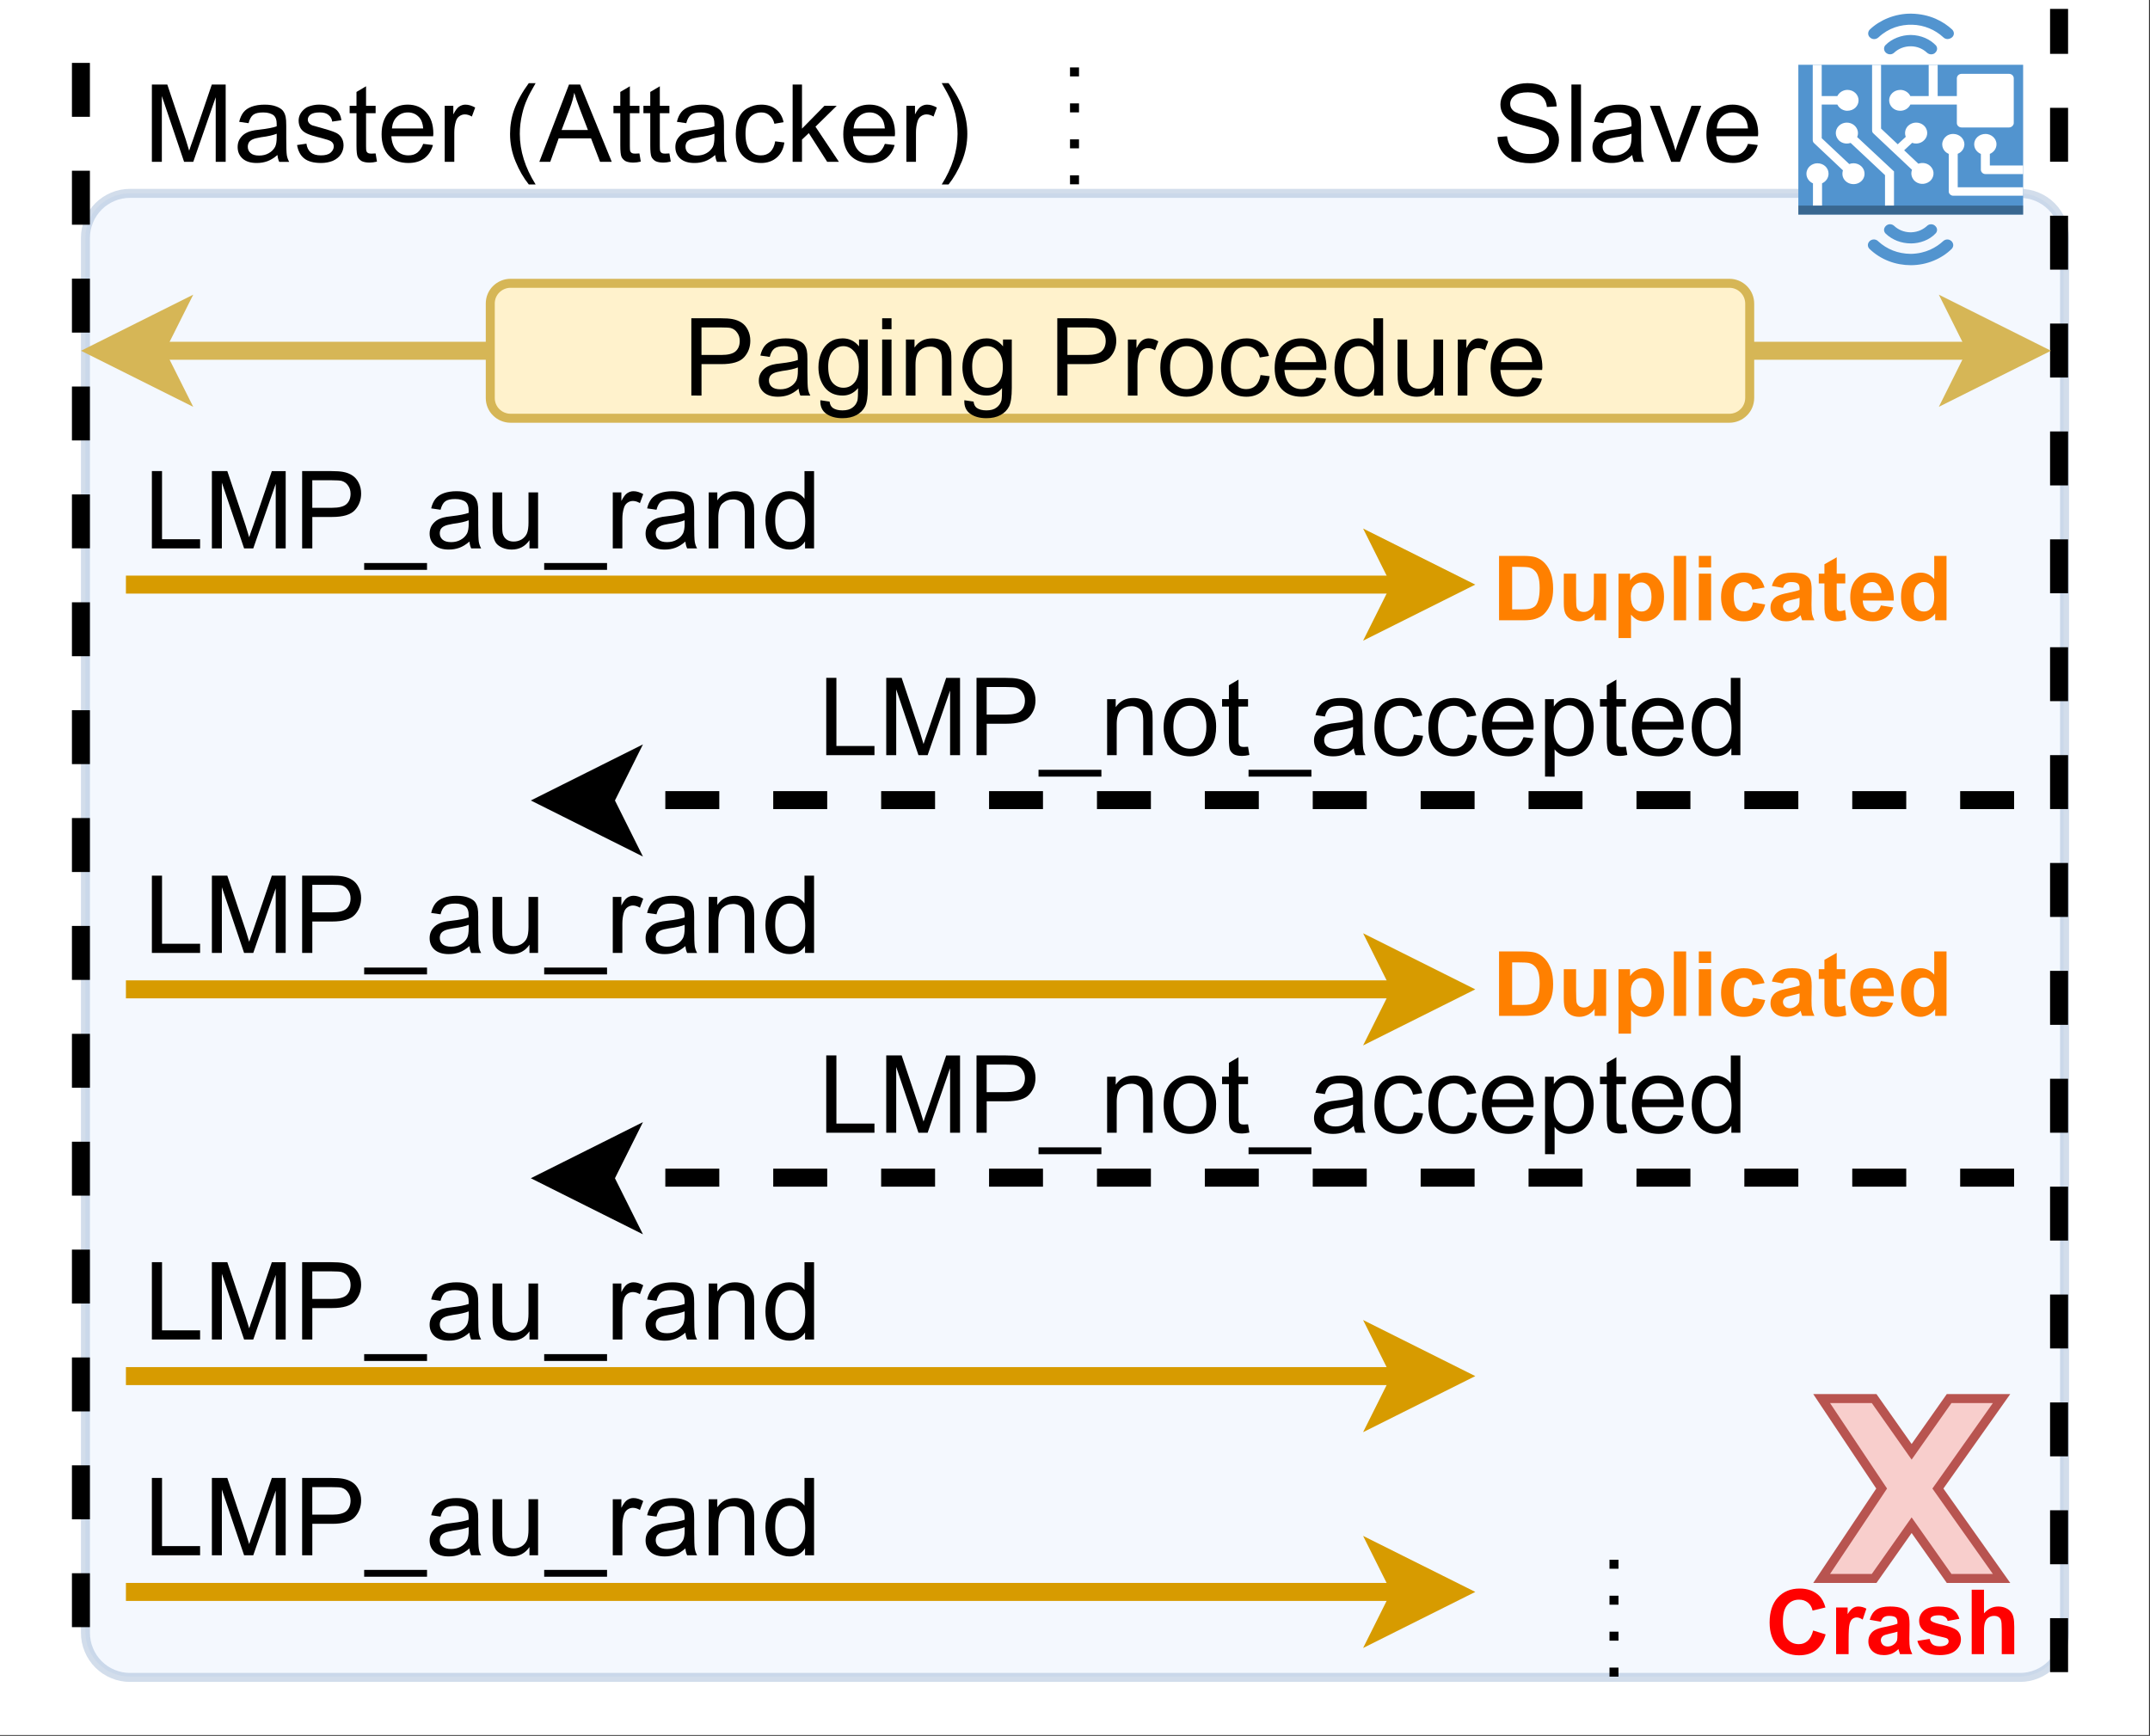 <svg height="138.96pt" viewBox="0 0 172.08 138.96" width="172.08pt" xmlns="http://www.w3.org/2000/svg" xmlns:xlink="http://www.w3.org/1999/xlink"><rect x="0" y="0" width="172.08" height="138.96" fill="#333333" stroke="none"/><clipPath id="a"><path d="m0 0h172v138.895h-172zm0 0"/></clipPath><clipPath id="b"><path d="m2 11h168v125.738h-168zm0 0"/></clipPath><clipPath id="c"><path d="m135 101h36v35.738h-36zm0 0"/></clipPath><clipPath id="d"><path d="m136 4h36v48h-36zm0 0"/></clipPath><clipPath id="e"><path d="m90 104h47v32.738h-47zm0 0"/></clipPath><symbol id="f" overflow="visible"><path d="m.641 0v-6.188h1.234l1.469 4.375c.133.418.227.727.281.922.07-.227.188-.555.344-.984l1.469-4.312h1.109v6.188h-.797v-5.172l-1.797 5.172h-.734l-1.781-5.266v5.266zm0 0"/></symbol><symbol id="g" overflow="visible"><path d="m3.5-.547c-.281.242-.555.406-.812.5-.262.094-.543.141-.844.141-.492 0-.871-.117-1.141-.359-.262-.238-.391-.547-.391-.922 0-.219.047-.414.141-.594.102-.176.234-.32.391-.438.164-.113.352-.195.562-.25.145-.039.367-.078.672-.109.613-.07 1.066-.16 1.359-.266 0-.102 0-.172 0-.203 0-.301-.074-.52-.219-.656-.199-.164-.484-.25-.859-.25-.367 0-.633.062-.797.188-.168.125-.293.352-.375.672l-.75-.109c.07-.312.188-.566.344-.766.156-.195.379-.348.672-.453.289-.102.629-.156 1.016-.156.375 0 .68.047.922.141.238.086.414.195.531.328.113.137.191.309.234.516.031.137.047.371.047.703v1.016c0 .711.016 1.156.047 1.344s.094.367.188.531h-.797c-.074-.156-.121-.336-.141-.547zm-.062-1.703c-.281.117-.699.211-1.25.281-.312.055-.539.109-.672.172-.125.055-.227.133-.297.234-.062.105-.094.227-.094.359 0 .199.07.367.219.5.156.137.383.203.688.203.289 0 .547-.062.766-.188.227-.125.398-.297.516-.516.082-.176.125-.43.125-.766zm0 0"/></symbol><symbol id="h" overflow="visible"><path d="m.266-1.344.75-.109c.039.305.156.539.344.703.195.156.469.234.812.234.352 0 .613-.07.781-.219.164-.145.25-.312.25-.5 0-.176-.074-.312-.219-.406-.105-.07-.367-.16-.781-.266-.555-.133-.938-.254-1.156-.359-.219-.102-.387-.242-.5-.422-.105-.188-.156-.391-.156-.609 0-.195.047-.379.141-.547.094-.164.219-.305.375-.422.113-.094.27-.164.469-.219.207-.062.43-.094.672-.094.344 0 .645.055.906.156.27.094.469.23.594.406.133.168.223.398.266.688l-.734.109c-.031-.227-.133-.406-.297-.531-.156-.133-.387-.203-.688-.203-.344 0-.594.059-.75.172-.148.117-.219.25-.219.406 0 .094.031.184.094.266.062.086.16.152.297.203.07.023.297.086.672.188.531.148.898.266 1.109.359.219.086.383.215.5.391.125.18.188.398.188.656 0 .25-.074.492-.219.719-.148.219-.359.391-.641.516-.281.113-.594.172-.938.172-.586 0-1.031-.117-1.344-.359-.305-.238-.496-.598-.578-1.078zm0 0"/></symbol><symbol id="i" overflow="visible"><path d="m2.234-.672.109.656c-.219.051-.414.078-.578.078-.281 0-.5-.043-.656-.125-.148-.094-.25-.207-.312-.344-.062-.145-.094-.445-.094-.906v-2.578h-.547v-.594h.547v-1.109l.766-.453v1.562h.766v.594h-.766v2.625c0 .219.008.359.031.422.031.055.07.102.125.141.062.031.148.047.266.047.082 0 .195-.004.344-.016zm0 0"/></symbol><symbol id="j" overflow="visible"><path d="m3.641-1.438.781.094c-.125.461-.355.812-.688 1.062-.336.25-.762.375-1.281.375-.656 0-1.18-.195-1.562-.594-.387-.406-.578-.973-.578-1.703 0-.75.191-1.332.578-1.75.395-.414.898-.625 1.516-.625.602 0 1.094.203 1.469.609.383.406.578.98.578 1.719 0 .043-.008.109-.016.203h-3.344c.031.492.172.871.422 1.141.25.262.562.391.938.391.281 0 .52-.07.719-.219.195-.156.352-.391.469-.703zm-2.5-1.234h2.5c-.031-.375-.125-.656-.281-.844-.242-.289-.555-.438-.938-.438-.355 0-.652.121-.891.359-.23.23-.359.539-.391.922zm0 0"/></symbol><symbol id="k" overflow="visible"><path d="m.562 0v-4.484h.688v.688c.164-.32.32-.531.469-.625.156-.102.32-.156.5-.156.25 0 .508.078.781.234l-.266.719c-.188-.113-.375-.172-.562-.172-.168 0-.32.055-.453.156-.125.094-.215.23-.266.406-.086.273-.125.57-.125.891v2.344zm0 0"/></symbol><symbol id="l" overflow="visible"/><symbol id="m" overflow="visible"><path d="m2.016 1.812c-.418-.523-.773-1.137-1.062-1.844-.293-.707-.438-1.441-.438-2.203 0-.676.109-1.32.328-1.938.258-.707.648-1.414 1.172-2.125h.547c-.344.594-.57 1.016-.672 1.266-.18.387-.312.789-.406 1.203-.125.531-.188 1.062-.188 1.594 0 1.355.422 2.703 1.266 4.047zm0 0"/></symbol><symbol id="n" overflow="visible"><path d="m-.016 0 2.375-6.188h.891l2.531 6.188h-.938l-.719-1.875h-2.594l-.672 1.875zm1.781-2.547h2.109l-.656-1.703c-.199-.52-.344-.945-.438-1.281-.074.398-.184.789-.328 1.172zm0 0"/></symbol><symbol id="o" overflow="visible"><path d="m3.5-1.641.734.094c-.074.523-.281.93-.625 1.219-.336.281-.746.422-1.234.422-.617 0-1.109-.195-1.484-.594-.367-.395-.547-.969-.547-1.719 0-.488.078-.91.234-1.266.156-.363.395-.633.719-.812.332-.188.691-.281 1.078-.281.488 0 .883.125 1.188.375.312.242.516.586.609 1.031l-.734.125c-.074-.301-.203-.523-.391-.672-.18-.156-.391-.234-.641-.234-.387 0-.699.137-.938.406-.23.273-.344.703-.344 1.297 0 .605.113 1.047.344 1.328.227.273.523.406.891.406.301 0 .551-.094.75-.281.195-.188.328-.469.391-.844zm0 0"/></symbol><symbol id="p" overflow="visible"><path d="m.578 0v-6.188h.75v3.531l1.797-1.828h.984l-1.703 1.672 1.875 2.812h-.938l-1.469-2.297-.547.516v1.781zm0 0"/></symbol><symbol id="q" overflow="visible"><path d="m1.062 1.812h-.547c.844-1.344 1.266-2.691 1.266-4.047 0-.531-.059-1.055-.172-1.578-.105-.414-.242-.82-.406-1.219-.117-.25-.344-.672-.688-1.266h.547c.531.711.922 1.418 1.172 2.125.219.617.328 1.262.328 1.938 0 .762-.148 1.496-.438 2.203-.293.707-.648 1.32-1.062 1.844zm0 0"/></symbol><symbol id="r" overflow="visible"><path d="m.391-1.984.766-.062c.039.305.125.555.25.75.133.199.344.359.625.484s.598.188.953.188c.312 0 .586-.047.828-.141.238-.094.414-.219.531-.375.113-.164.172-.344.172-.531 0-.195-.059-.367-.172-.516-.105-.145-.289-.266-.547-.359-.168-.07-.539-.176-1.109-.312-.562-.133-.961-.258-1.188-.375-.293-.156-.512-.348-.656-.578-.148-.227-.219-.488-.219-.781 0-.301.086-.586.266-.859.176-.281.43-.488.766-.625.344-.145.723-.219 1.141-.219.457 0 .863.078 1.219.234.352.148.625.367.812.656.188.281.285.605.297.969l-.781.047c-.043-.383-.188-.676-.438-.875-.242-.195-.602-.297-1.078-.297-.492 0-.852.09-1.078.266-.23.18-.344.398-.344.656 0 .219.082.402.25.547.156.148.566.297 1.234.453.664.148 1.117.277 1.359.391.363.156.629.367.797.625.176.25.266.543.266.875 0 .336-.094.648-.281.938-.188.293-.461.523-.812.688-.355.156-.75.234-1.188.234-.562 0-1.039-.086-1.422-.25-.375-.164-.672-.41-.891-.734-.211-.32-.32-.691-.328-1.109zm0 0"/></symbol><symbol id="s" overflow="visible"><path d="m.547 0v-6.188h.766v6.188zm0 0"/></symbol><symbol id="t" overflow="visible"><path d="m1.812 0-1.703-4.484h.797l.969 2.688c.102.293.195.594.281.906.07-.238.164-.523.281-.859l1-2.734h.781l-1.703 4.484zm0 0"/></symbol><symbol id="u" overflow="visible"><path d="m.641 0v-6.188h.812v5.453h3.047v.734zm0 0"/></symbol><symbol id="v" overflow="visible"><path d="m.672 0v-6.188h2.328c.406 0 .719.023.938.062.301.055.555.152.766.297.207.137.375.336.5.594.125.25.188.531.188.844 0 .523-.168.965-.5 1.328-.336.367-.938.547-1.812.547h-1.594v2.516zm.812-3.25h1.594c.531 0 .906-.094 1.125-.281.227-.195.344-.477.344-.844 0-.258-.07-.477-.203-.656-.125-.188-.297-.312-.516-.375-.137-.031-.391-.047-.766-.047h-1.578zm0 0"/></symbol><symbol id="w" overflow="visible"><path d="m-.125 1.719v-.547h5.031v.547zm0 0"/></symbol><symbol id="x" overflow="visible"><path d="m3.5 0v-.656c-.344.5-.82.75-1.422.75-.262 0-.508-.047-.734-.141-.23-.102-.402-.227-.516-.375-.105-.156-.184-.348-.234-.578-.031-.145-.047-.379-.047-.703v-2.781h.766v2.484c0 .398.016.668.047.812.051.199.148.355.297.469.156.117.348.172.578.172.227 0 .441-.055.641-.172.195-.125.336-.285.422-.484.082-.195.125-.488.125-.875v-2.406h.766v4.484zm0 0"/></symbol><symbol id="y" overflow="visible"><path d="m.562 0v-4.484h.688v.641c.332-.488.805-.734 1.422-.734.27 0 .52.047.75.141.227.094.395.227.5.391.113.156.195.34.25.547.02.148.031.398.031.75v2.75h-.75v-2.719c0-.312-.031-.547-.094-.703-.055-.156-.156-.273-.312-.359-.148-.094-.324-.141-.531-.141-.324 0-.605.105-.844.312-.23.199-.344.586-.344 1.156v2.453zm0 0"/></symbol><symbol id="z" overflow="visible"><path d="m3.469 0v-.562c-.281.438-.699.656-1.25.656-.355 0-.684-.094-.984-.281-.305-.195-.539-.473-.703-.828-.156-.352-.234-.758-.234-1.219 0-.445.07-.852.219-1.219.156-.363.379-.641.672-.828.301-.195.633-.297 1-.297.27 0 .508.059.719.172.219.117.391.262.516.438v-2.219h.766v6.188zm-2.391-2.234c0 .574.117 1.008.359 1.297.238.281.523.422.859.422.332 0 .613-.133.844-.406.227-.281.344-.695.344-1.25 0-.613-.121-1.062-.359-1.344-.23-.289-.516-.438-.859-.438s-.633.141-.859.422c-.219.273-.328.703-.328 1.297zm0 0"/></symbol><symbol id="A" overflow="visible"><path d="m.438.375.734.109c.031.227.113.395.25.5.188.133.445.203.781.203.344 0 .609-.074.797-.219.195-.137.332-.328.406-.578.031-.156.047-.484.047-.984-.336.398-.746.594-1.234.594-.617 0-1.094-.219-1.438-.656-.336-.445-.5-.984-.5-1.609 0-.426.078-.816.234-1.172.156-.363.379-.645.672-.844.289-.195.633-.297 1.031-.297.531 0 .969.215 1.312.641v-.547h.703v3.875c0 .695-.074 1.191-.219 1.484-.148.289-.375.52-.688.688-.305.164-.68.25-1.125.25-.531 0-.965-.121-1.297-.359-.336-.242-.492-.602-.469-1.078zm.625-2.703c0 .594.113 1.027.344 1.297.238.273.531.406.875.406.352 0 .645-.133.875-.406.238-.27.359-.691.359-1.266 0-.551-.125-.961-.375-1.234-.242-.281-.527-.422-.859-.422-.344 0-.637.141-.875.422-.23.273-.344.672-.344 1.203zm0 0"/></symbol><symbol id="B" overflow="visible"><path d="m.578-5.312v-.875h.75v.875zm0 5.312v-4.484h.75v4.484zm0 0"/></symbol><symbol id="C" overflow="visible"><path d="m.281-2.234c0-.832.234-1.445.703-1.844.383-.332.852-.5 1.406-.5.613 0 1.113.203 1.5.609.395.398.594.953.594 1.672 0 .574-.09 1.027-.266 1.359-.168.324-.418.578-.75.766-.336.176-.695.266-1.078.266-.625 0-1.137-.195-1.531-.594-.387-.406-.578-.984-.578-1.734zm.781 0c0 .574.125 1.008.375 1.297.25.281.566.422.953.422.375 0 .688-.145.938-.438.25-.289.375-.727.375-1.312 0-.551-.125-.969-.375-1.25-.25-.289-.562-.438-.938-.438-.387 0-.703.148-.953.438-.25.281-.375.711-.375 1.281zm0 0"/></symbol><symbol id="D" overflow="visible"><path d="m.562 1.719v-6.203h.703v.594c.156-.227.336-.398.547-.516.207-.113.457-.172.75-.172.383 0 .723.102 1.016.297.289.199.508.477.656.828.145.355.219.746.219 1.172 0 .461-.086.875-.25 1.25-.156.367-.391.648-.703.844-.312.188-.648.281-1 .281-.25 0-.48-.055-.688-.156-.199-.102-.359-.238-.484-.406v2.188zm.688-3.938c0 .586.113 1.016.344 1.297.238.273.523.406.859.406.344 0 .633-.141.875-.422.238-.289.359-.738.359-1.344 0-.57-.121-1-.359-1.281-.23-.281-.512-.422-.844-.422-.324 0-.609.152-.859.453-.25.305-.375.742-.375 1.312zm0 0"/></symbol><symbol id="E" overflow="visible"><path d="m3.828-1.891 1 .312c-.156.562-.418.984-.781 1.266-.355.273-.809.406-1.359.406-.688 0-1.25-.234-1.688-.703s-.656-1.109-.656-1.922c0-.852.219-1.52.656-2 .445-.477 1.031-.719 1.75-.719.633 0 1.148.188 1.547.562.227.219.398.539.516.953l-1.031.25c-.055-.27-.18-.484-.375-.641-.199-.156-.434-.234-.703-.234-.387 0-.699.141-.938.422-.242.273-.359.715-.359 1.328 0 .656.117 1.125.359 1.406.238.273.547.406.922.406.27 0 .504-.086.703-.266.195-.176.344-.453.438-.828zm0 0"/></symbol><symbol id="F" overflow="visible"><path d="m1.469 0h-1v-3.734h.922v.531c.156-.25.297-.41.422-.484.125-.082.27-.125.438-.125.219 0 .43.059.641.172l-.297.875c-.168-.113-.324-.172-.469-.172-.137 0-.258.043-.359.125-.094.074-.168.211-.219.406-.055.199-.078.617-.078 1.25zm0 0"/></symbol><symbol id="G" overflow="visible"><path d="m1.25-2.594-.891-.156c.102-.363.273-.629.516-.797.25-.176.617-.266 1.109-.266.438 0 .758.055.969.156.219.105.367.234.453.391.094.156.141.453.141.891l-.016 1.141c0 .336.016.578.047.734.039.156.102.324.188.5h-.984c-.023-.062-.055-.16-.094-.297-.012-.051-.023-.086-.031-.109-.168.168-.352.293-.547.375-.188.07-.391.109-.609.109-.387 0-.695-.102-.922-.312-.219-.207-.328-.469-.328-.781 0-.219.051-.406.156-.562.102-.164.242-.289.422-.375.188-.094.453-.172.797-.234.457-.094.773-.176.953-.25v-.094c0-.195-.047-.332-.141-.406-.094-.082-.273-.125-.531-.125-.18 0-.32.039-.422.109-.094.062-.172.184-.234.359zm1.328.797c-.125.043-.328.094-.609.156-.273.062-.449.121-.531.172-.125.094-.188.211-.188.344 0 .137.047.258.141.359.102.105.238.156.406.156.176 0 .344-.055.5-.172.125-.094.207-.203.25-.328.02-.082.031-.242.031-.484zm0 0"/></symbol><symbol id="H" overflow="visible"><path d="m.172-1.062.984-.156c.039.199.125.352.25.453.133.094.316.141.547.141.258 0 .453-.047.578-.141.094-.07.141-.16.141-.266 0-.07-.027-.133-.078-.188-.055-.051-.164-.094-.328-.125-.805-.176-1.309-.336-1.516-.484-.293-.207-.438-.488-.438-.844 0-.32.125-.594.375-.812.258-.219.656-.328 1.188-.328.508 0 .891.086 1.141.25.25.168.422.414.516.734l-.938.172c-.031-.145-.105-.254-.219-.328-.117-.082-.277-.125-.484-.125-.262 0-.445.039-.547.109-.086.055-.125.121-.125.203 0 .074.035.133.109.172.082.074.383.172.906.297.531.117.898.258 1.109.422.207.18.312.422.312.734 0 .344-.148.641-.438.891-.281.242-.703.359-1.266.359-.5 0-.902-.098-1.203-.297-.293-.207-.484-.488-.578-.844zm0 0"/></symbol><symbol id="I" overflow="visible"><path d="m1.5-5.156v1.891c.32-.363.703-.547 1.141-.547.227 0 .43.043.609.125.188.086.328.195.422.328.094.125.156.273.188.438.039.156.062.402.062.734v2.188h-1v-1.969c0-.395-.023-.645-.062-.75-.031-.102-.094-.188-.188-.25s-.215-.094-.359-.094c-.168 0-.312.043-.438.125-.125.074-.219.195-.281.359-.062.156-.094.391-.094.703v1.875h-.984v-5.156zm0 0"/></symbol><symbol id="J" overflow="visible"><path d="m.516-5.156h1.906c.426 0 .754.031.984.094.301.094.555.258.766.484.219.23.383.512.5.844.113.324.172.727.172 1.203 0 .43-.055.793-.156 1.094-.137.375-.324.684-.562.922-.18.18-.418.312-.719.406-.23.074-.539.109-.922.109h-1.969zm1.047.875v3.406h.781c.289 0 .5-.016.625-.047.164-.039.305-.109.422-.203.113-.102.203-.27.266-.5.07-.238.109-.555.109-.953 0-.395-.039-.695-.109-.906-.062-.219-.164-.383-.297-.5-.125-.125-.281-.207-.469-.25-.148-.031-.434-.047-.859-.047zm0 0"/></symbol><symbol id="K" overflow="visible"><path d="m2.969 0v-.562c-.137.199-.312.355-.531.469-.219.113-.453.172-.703.172s-.477-.055-.672-.156c-.199-.113-.344-.27-.438-.469-.086-.195-.125-.473-.125-.828v-2.359h.984v1.719c0 .523.016.844.047.969.039.117.109.211.203.281.094.062.219.094.375.094.164 0 .312-.047.438-.141.133-.094.227-.207.281-.344.051-.133.078-.469.078-1v-1.578h.984v3.734zm0 0"/></symbol><symbol id="L" overflow="visible"><path d="m.484-3.734h.922v.547c.125-.188.285-.336.484-.453.207-.113.438-.172.688-.172.426 0 .789.172 1.094.516.301.336.453.805.453 1.406 0 .625-.152 1.109-.453 1.453-.305.344-.672.516-1.109.516-.199 0-.387-.039-.562-.109-.168-.082-.34-.223-.516-.422v1.875h-1zm.984 1.797c0 .43.082.742.25.938.164.199.367.297.609.297.227 0 .414-.086.562-.266.156-.188.234-.488.234-.906 0-.395-.078-.688-.234-.875s-.352-.281-.578-.281c-.25 0-.453.094-.609.281-.156.18-.234.449-.234.812zm0 0"/></symbol><symbol id="M" overflow="visible"><path d="m.516 0v-5.156h.984v5.156zm0 0"/></symbol><symbol id="N" overflow="visible"><path d="m.516-4.234v-.922h.984v.922zm0 4.234v-3.734h.984v3.734zm0 0"/></symbol><symbol id="O" overflow="visible"><path d="m3.781-2.625-.984.172c-.031-.195-.105-.344-.219-.438-.117-.102-.266-.156-.453-.156-.25 0-.449.09-.594.266-.148.168-.219.449-.219.844 0 .449.07.766.219.953.156.18.359.266.609.266.188 0 .336-.051.453-.156.125-.113.211-.301.266-.562l.969.172c-.105.449-.305.789-.594 1.016-.281.219-.664.328-1.141.328-.555 0-.992-.172-1.312-.516-.324-.344-.484-.816-.484-1.422 0-.625.16-1.102.484-1.438.332-.344.773-.516 1.328-.516.457 0 .816.102 1.078.297.27.188.469.484.594.891zm0 0"/></symbol><symbol id="P" overflow="visible"><path d="m2.234-3.734v.781h-.688v1.516c0 .305.004.48.016.531.02.055.051.094.094.125.051.031.109.047.172.047.094 0 .223-.031.391-.094l.094.766c-.23.094-.492.141-.781.141-.18 0-.34-.027-.484-.078-.148-.062-.25-.141-.312-.234s-.109-.223-.141-.391c-.023-.113-.031-.344-.031-.688v-1.641h-.453v-.781h.453v-.75l.984-.562v1.312zm0 0"/></symbol><symbol id="Q" overflow="visible"><path d="m2.688-1.188.984.156c-.137.367-.34.641-.609.828-.273.188-.609.281-1.016.281-.656 0-1.141-.207-1.453-.625-.242-.344-.359-.773-.359-1.297 0-.613.16-1.094.484-1.438.32-.352.727-.531 1.219-.531.562 0 1 .184 1.312.547.32.367.477.93.469 1.688h-2.484c.008.293.086.523.234.688.156.156.348.234.578.234.156 0 .285-.039.391-.125.102-.082.188-.219.25-.406zm.047-1c-.012-.281-.09-.492-.234-.641-.137-.156-.305-.234-.5-.234-.219 0-.398.078-.531.234-.148.156-.215.371-.203.641zm0 0"/></symbol><symbol id="R" overflow="visible"><path d="m3.938 0h-.906v-.547c-.156.211-.34.367-.547.469-.211.102-.418.156-.625.156-.43 0-.797-.172-1.109-.516-.305-.344-.453-.82-.453-1.438 0-.633.145-1.113.438-1.438.301-.332.68-.5 1.141-.5.414 0 .773.172 1.078.516v-1.859h.984zm-2.625-1.953c0 .406.051.699.156.875.156.25.379.375.672.375.227 0 .422-.094.578-.281.156-.195.234-.488.234-.875 0-.426-.078-.734-.234-.922-.148-.188-.344-.281-.594-.281-.23 0-.422.094-.578.281s-.234.465-.234.828zm0 0"/></symbol><g clip-path="url(#a)"><path d="m0 0h172v138.895h-172zm0 0" fill="#fff"/></g><path d="m10.398 15.473h151.203c.473 0 .926.09 1.363.27.438.184.82.441 1.156.773.332.336.59.719.77 1.156.184.438.273.891.273 1.363v111.621c0 .473-.09.926-.273 1.363-.18.434-.438.82-.77 1.156-.336.332-.719.59-1.156.77-.438.184-.891.273-1.363.273h-151.203c-.473 0-.926-.09-1.363-.273-.438-.18-.82-.438-1.156-.77-.332-.336-.59-.723-.77-1.156-.184-.438-.273-.891-.273-1.363v-111.621c0-.473.09-.926.273-1.363.18-.438.438-.82.77-1.156.336-.332.719-.59 1.156-.773.438-.18.891-.27 1.363-.27zm0 0" fill="#dae8fc" fill-opacity=".302"/><g clip-path="url(#b)"><path d="m13.949 21h210.102c.657 0 1.286.125 1.894.375.608.255 1.14.613 1.607 1.075.461.467.82.999 1.069 1.607.255.608.38 1.238.38 1.894v155.101c0 .657-.125 1.286-.38 1.894-.25.602-.608 1.14-1.069 1.607-.467.461-.999.82-1.607 1.069-.608.255-1.238.38-1.894.38h-210.102c-.657 0-1.286-.125-1.894-.38-.608-.25-1.14-.608-1.607-1.069-.461-.467-.82-1.004-1.069-1.607-.255-.608-.38-1.238-.38-1.894v-155.101c0-.657.125-1.286.38-1.894.25-.608.608-1.14 1.069-1.607.467-.461.999-.82 1.607-1.075.608-.25 1.238-.375 1.894-.375zm0 0" fill="none" stroke="#6c8ebf" stroke-opacity=".302" transform="matrix(.72 0 0 .72 .36 .36)"/></g><path d="m150.352 2.988c-.199.184-.516.215-.742-.051-.156-.211-.078-.453.051-.578.777-.746 2.008-1.281 3.305-1.266 1.504.023 2.582.625 3.281 1.273.215.223.152.504-.035.641-.223.164-.496.164-.691-.035-.633-.582-1.512-.973-2.477-.992-.906-.023-1.883.25-2.691 1.008zm1.238 1.242c-.207.18-.512.152-.691-.055-.121-.145-.164-.391.023-.578.496-.496 1.258-.797 2.016-.797.832.012 1.539.344 2.012.84.16.215.09.441-.062.582-.129.145-.445.203-.676-.02-.324-.301-.777-.496-1.281-.496-.512 0-.992.188-1.34.523zm10.336 12.949h-17.992v-11.992h17.992zm-7.004.941c.164.18.137.402.016.547-.512.562-1.305.82-1.98.82-.785 0-1.504-.281-2.027-.777-.176-.172-.203-.438.035-.648.199-.164.461-.137.633.016.301.289.77.523 1.344.52.629-.016 1.047-.281 1.34-.555.121-.094.418-.172.641.078zm1.297 1.793c-.801.797-2 1.316-3.277 1.316-1.207 0-2.41-.426-3.332-1.324-.105-.117-.207-.383.051-.621.203-.164.484-.156.672.039.684.625 1.566.992 2.609 1 1.203-.023 2.047-.527 2.578-1.016.16-.145.426-.215.668-.008.16.16.211.402.031.613zm0 0" fill="#5294cf"/><path d="m143.934 16.457h17.992v.723h-17.992zm0 0" fill-opacity=".302"/><path d="m161.926 13.934h-3.031c-.18 0-.352-.16-.352-.348v-1.266c-.203-.078-.535-.332-.535-.77 0-.453.391-.828.914-.828.398 0 .871.309.871.828 0 .344-.215.633-.531.77v.93h2.664zm-5.602 1.734c-.172 0-.352-.152-.352-.34v-3.008c-.172-.07-.504-.289-.523-.75-.016-.344.285-.867.918-.848.492.023.852.391.859.828-.008.344-.219.641-.535.762v2.68h5.234v.676zm-1.238-10.48v2.504h1.535v-1.414c0-.195.152-.367.387-.367h3.781c.234 0 .387.172.387.359v3.582c0 .152-.152.352-.383.352h-3.789c-.203 0-.383-.148-.383-.359v-1.473h-3.723c-.121.266-.414.496-.812.496-.496 0-.883-.375-.883-.844 0-.43.367-.828.906-.828.324 0 .66.203.789.496h1.469v-2.504zm-5.25 0h.719v5.105l1.336 1.258.641-.598c-.09-.23-.098-.582.184-.879.395-.367.906-.293 1.18-.094.445.324.453.895.121 1.23-.297.312-.711.324-.973.223l-.641.598 1.137 1.074c.289-.102.664-.078.945.18.445.434.273.984-.035 1.23-.41.324-.965.246-1.27-.094-.148-.18-.281-.48-.148-.828l-3.109-2.93c-.059-.051-.086-.137-.086-.234zm-4.75 0h.719v2.504h1.25c.16-.32.492-.496.809-.496.504 0 .891.383.891.836 0 .418-.336.836-.914.836-.242 0-.609-.137-.785-.496h-1.25v2.691l2.203 2.07c.43-.172 1.02 0 1.191.547.16.578-.293 1.086-.891 1.059-.324-.008-.699-.207-.82-.609-.043-.168-.035-.348.016-.492l-2.32-2.188c-.055-.051-.098-.121-.098-.258zm5.785 11.27v-2.438l-2.75-2.578c-.418.137-.82-.02-1.023-.301-.285-.391-.199-.906.23-1.188.406-.246.902-.145 1.176.172.266.309.223.656.137.844l2.949 2.754v2.734zm-5.766 0v-1.781c-.238-.094-.523-.375-.523-.758 0-.539.465-.848.875-.848.492 0 .895.352.895.832 0 .324-.195.629-.52.773v1.781zm0 0" fill="#fff"/><g><use x="11.515" xlink:href="#f" y="12.954"/><use x="18.708" xlink:href="#g" y="12.954"/><use x="23.511" xlink:href="#h" y="12.954"/><use x="27.829" xlink:href="#i" y="12.954"/><use x="30.229" xlink:href="#j" y="12.954"/><use x="35.032" xlink:href="#k" y="12.954"/><use x="37.908" xlink:href="#l" y="12.954"/><use x="40.307" xlink:href="#m" y="12.954"/><use x="43.183" xlink:href="#n" y="12.954"/><use x="48.943" xlink:href="#i" y="12.954"/><use x="51.342" xlink:href="#i" y="12.954"/><use x="53.742" xlink:href="#g" y="12.954"/><use x="58.544" xlink:href="#o" y="12.954"/><use x="62.862" xlink:href="#p" y="12.954"/><use x="67.18" xlink:href="#j" y="12.954"/><use x="71.983" xlink:href="#k" y="12.954"/><use x="74.859" xlink:href="#q" y="12.954"/></g><path d="m5.758 130.258v-4.316h1.438v4.316m-1.438-8.633v-4.32h1.438v4.32m-1.438-8.637v-4.32h1.438v4.32m-1.438-8.637v-4.316h1.438v4.316m-1.438-8.637v-4.316h1.438v4.316m-1.438-8.637v-4.316h1.438v4.316m-1.438-8.633v-4.32h1.438v4.32m-1.438-8.637v-4.32h1.438v4.32m-1.438-8.637v-4.316h1.438v4.316m-1.438-8.637v-4.316h1.438v4.316m-1.438-8.637v-4.316h1.438v4.316m-1.438-8.637v-4.316h1.438v4.316m-1.438-8.633v-4.32h1.438v4.32m-1.438-8.637v-4.32h1.438v4.32m-1.438-8.637v-4.316h1.438v4.316"/><path d="m164.082 133.859v-4.32h1.441v4.32m-1.441-8.637v-4.32h1.441v4.32m-1.441-8.637v-4.316h1.441v4.316m-1.441-8.637v-4.316h1.441v4.316m-1.441-8.637v-4.316h1.441v4.316m-1.441-8.633v-4.32h1.441v4.32m-1.441-8.637v-4.32h1.441v4.32m-1.441-8.637v-4.32h1.441v4.32m-1.441-8.637v-4.316h1.441v4.316m-1.441-8.637v-4.316h1.441v4.316m-1.441-8.637v-4.316h1.441v4.316m-1.441-8.633v-4.32h1.441v4.32m-1.441-8.637v-4.32h1.441v4.32m-1.441-8.637v-4.316h1.441v4.316m-1.441-8.637v-4.316h1.441v4.316m-1.441-8.637v-3.598h1.441v3.598"/><g><use x="119.464" xlink:href="#r" y="12.954"/><use x="125.225" xlink:href="#s" y="12.954"/><use x="127.143" xlink:href="#g" y="12.954"/><use x="131.946" xlink:href="#t" y="12.954"/><use x="136.264" xlink:href="#j" y="12.954"/></g><path d="m13.998 64.999h141.76" fill="none" stroke="#d79b00" stroke-miterlimit="10" stroke-width="2" transform="scale(.72)"/><path d="m161.761 64.999-8.001 4 1.997-4-1.997-4zm0 0" fill="#d79b00" stroke="#d79b00" stroke-miterlimit="10" stroke-width="2" transform="scale(.72)"/><g><use x="11.515" xlink:href="#u" y="43.9"/><use x="16.318" xlink:href="#f" y="43.9"/><use x="23.511" xlink:href="#v" y="43.9"/><use x="29.272" xlink:href="#w" y="43.9"/><use x="34.074" xlink:href="#g" y="43.9"/><use x="38.877" xlink:href="#x" y="43.9"/><use x="43.68" xlink:href="#w" y="43.9"/><use x="48.483" xlink:href="#k" y="43.9"/><use x="51.359" xlink:href="#g" y="43.9"/><use x="56.162" xlink:href="#y" y="43.9"/><use x="60.965" xlink:href="#z" y="43.9"/></g><path d="m85.641 14.754v-.719h.719v.719m-.719-2.879v-.719h.719v.719m-.719-2.879v-.719h.719v.719m-.719-2.879v-.719h.719v.719"/><path d="m145.73 111.906h4.199l3 4.262 3-4.262h4.195l-5.094 7.199 5.094 7.195h-4.195l-3-4.262-3 4.262h-4.199l4.801-7.195zm0 0" fill="#f8cecc"/><g clip-path="url(#c)"><path d="m201.998 154.998h5.835l4.169 5.922 4.169-5.922h5.83l-7.078 10.004 7.078 9.998h-5.83l-4.169-5.922-4.169 5.922h-5.835l6.671-9.998zm0 0" fill="none" stroke="#b85450" stroke-miterlimit="10" transform="matrix(.72 0 0 .72 .36 .36)"/></g><g fill="#f00"><use x="141.291" xlink:href="#E" y="132.418"/><use x="146.488" xlink:href="#F" y="132.418"/><use x="149.288" xlink:href="#G" y="132.418"/><use x="153.291" xlink:href="#H" y="132.418"/><use x="157.293" xlink:href="#I" y="132.418"/></g><g fill="#ff8000"><use x="119.464" xlink:href="#J" y="49.657"/><use x="124.662" xlink:href="#K" y="49.657"/><use x="129.058" xlink:href="#L" y="49.657"/><use x="133.454" xlink:href="#M" y="49.657"/><use x="135.453" xlink:href="#N" y="49.657"/><use x="137.453" xlink:href="#O" y="49.657"/><use x="141.455" xlink:href="#G" y="49.657"/><use x="145.457" xlink:href="#P" y="49.657"/><use x="147.854" xlink:href="#Q" y="49.657"/><use x="151.856" xlink:href="#R" y="49.657"/></g><path d="m17.239 38.999h202.519" fill="none" stroke="#d6b656" stroke-miterlimit="10" stroke-width="2" transform="scale(.72)"/><path d="m11.241 38.999 8.001-4-2.003 4 2.003 4zm0 0" fill="#d6b656" stroke="#d6b656" stroke-miterlimit="10" stroke-width="2" transform="scale(.72)"/><path d="m162.473 28.066-5.758 2.879 1.438-2.879-1.438-2.879zm0 0" fill="#d6b656"/><g clip-path="url(#d)"><path d="m225.761 38.999-8.001 4 1.997-4-1.997-4zm0 0" fill="none" stroke="#d6b656" stroke-miterlimit="10" stroke-width="2" transform="scale(.72)"/></g><path d="m56.248 30.998h135.501c.299 0 .586.06.863.174.271.114.516.277.727.489s.375.451.489.727c.114.277.174.564.174.863v10.498c0 .299-.06.586-.174.863-.114.277-.277.521-.489.727-.212.212-.456.375-.727.489-.277.114-.564.174-.863.174h-135.501c-.299 0-.586-.06-.858-.174-.277-.114-.521-.277-.733-.489-.212-.206-.375-.451-.489-.727-.114-.277-.168-.564-.168-.863v-10.498c0-.299.054-.586.168-.863.114-.277.277-.516.489-.727s.456-.375.733-.489c.271-.114.559-.174.858-.174zm0 0" fill="#fff2cc" stroke="#d6b656" transform="matrix(.72 0 0 .72 .36 .36)"/><g><use x="54.661" xlink:href="#v" y="31.665"/><use x="60.421" xlink:href="#g" y="31.665"/><use x="65.224" xlink:href="#A" y="31.665"/><use x="70.027" xlink:href="#B" y="31.665"/><use x="71.945" xlink:href="#y" y="31.665"/><use x="76.748" xlink:href="#A" y="31.665"/><use x="81.551" xlink:href="#l" y="31.665"/><use x="83.951" xlink:href="#v" y="31.665"/><use x="89.711" xlink:href="#k" y="31.665"/><use x="92.587" xlink:href="#C" y="31.665"/><use x="97.39" xlink:href="#o" y="31.665"/><use x="101.708" xlink:href="#j" y="31.665"/><use x="106.51" xlink:href="#z" y="31.665"/><use x="111.313" xlink:href="#x" y="31.665"/><use x="116.116" xlink:href="#k" y="31.665"/><use x="118.992" xlink:href="#j" y="31.665"/></g><path d="m13.998 110.001h141.76" fill="none" stroke="#d79b00" stroke-miterlimit="10" stroke-width="2" transform="scale(.72)"/><path d="m161.761 110.001-8.001 4 1.997-4-1.997-4zm0 0" fill="#d79b00" stroke="#d79b00" stroke-miterlimit="10" stroke-width="2" transform="scale(.72)"/><g><use x="11.515" xlink:href="#u" y="76.285"/><use x="16.318" xlink:href="#f" y="76.285"/><use x="23.511" xlink:href="#v" y="76.285"/><use x="29.272" xlink:href="#w" y="76.285"/><use x="34.074" xlink:href="#g" y="76.285"/><use x="38.877" xlink:href="#x" y="76.285"/><use x="43.68" xlink:href="#w" y="76.285"/><use x="48.483" xlink:href="#k" y="76.285"/><use x="51.359" xlink:href="#g" y="76.285"/><use x="56.162" xlink:href="#y" y="76.285"/><use x="60.965" xlink:href="#z" y="76.285"/></g><g><use x="65.49" xlink:href="#u" y="60.452"/><use x="70.292" xlink:href="#f" y="60.452"/><use x="77.486" xlink:href="#v" y="60.452"/><use x="83.246" xlink:href="#w" y="60.452"/><use x="88.049" xlink:href="#y" y="60.452"/><use x="92.852" xlink:href="#C" y="60.452"/><use x="97.655" xlink:href="#i" y="60.452"/><use x="100.055" xlink:href="#w" y="60.452"/><use x="104.857" xlink:href="#g" y="60.452"/><use x="109.66" xlink:href="#o" y="60.452"/><use x="113.978" xlink:href="#o" y="60.452"/><use x="118.296" xlink:href="#j" y="60.452"/><use x="123.099" xlink:href="#D" y="60.452"/><use x="127.902" xlink:href="#i" y="60.452"/><use x="130.302" xlink:href="#j" y="60.452"/><use x="135.104" xlink:href="#z" y="60.452"/></g><path d="m161.203 64.77h-4.316v-1.438h4.316m-8.633 1.438h-4.32v-1.438h4.32m-8.637 1.438h-4.32v-1.438h4.32m-8.637 1.438h-4.316v-1.438h4.316m-8.637 1.438h-4.316v-1.438h4.316m-8.637 1.438h-4.316v-1.438h4.316m-8.633 1.438h-4.32v-1.438h4.32m-8.637 1.438h-4.32v-1.438h4.32m-8.637 1.438h-4.316v-1.438h4.316m-8.637 1.438h-4.316v-1.438h4.316m-8.637 1.438h-4.316v-1.438h4.316m-8.633 1.438h-4.32v-1.438h4.32m-8.637 1.438h-4.32v-1.438h4.32m-8.637 1.438h-.547v-1.438h.547"/><path d="m61.243 89.001 7.995-4-1.997 4 1.997 4zm0 0" stroke="#000" stroke-miterlimit="10" stroke-width="2" transform="scale(.72)"/><g><use x="11.515" xlink:href="#u" y="107.23"/><use x="16.318" xlink:href="#f" y="107.23"/><use x="23.511" xlink:href="#v" y="107.23"/><use x="29.272" xlink:href="#w" y="107.23"/><use x="34.074" xlink:href="#g" y="107.23"/><use x="38.877" xlink:href="#x" y="107.23"/><use x="43.68" xlink:href="#w" y="107.23"/><use x="48.483" xlink:href="#k" y="107.23"/><use x="51.359" xlink:href="#g" y="107.23"/><use x="56.162" xlink:href="#y" y="107.23"/><use x="60.965" xlink:href="#z" y="107.23"/></g><path d="m13.998 153.001h141.76" fill="none" stroke="#d79b00" stroke-miterlimit="10" stroke-width="2" transform="scale(.72)"/><path d="m161.761 153.001-8.001 4 1.997-4-1.997-4zm0 0" fill="#d79b00" stroke="#d79b00" stroke-miterlimit="10" stroke-width="2" transform="scale(.72)"/><g><use x="65.49" xlink:href="#u" y="90.678"/><use x="70.292" xlink:href="#f" y="90.678"/><use x="77.486" xlink:href="#v" y="90.678"/><use x="83.246" xlink:href="#w" y="90.678"/><use x="88.049" xlink:href="#y" y="90.678"/><use x="92.852" xlink:href="#C" y="90.678"/><use x="97.655" xlink:href="#i" y="90.678"/><use x="100.055" xlink:href="#w" y="90.678"/><use x="104.857" xlink:href="#g" y="90.678"/><use x="109.66" xlink:href="#o" y="90.678"/><use x="113.978" xlink:href="#o" y="90.678"/><use x="118.296" xlink:href="#j" y="90.678"/><use x="123.099" xlink:href="#D" y="90.678"/><use x="127.902" xlink:href="#i" y="90.678"/><use x="130.302" xlink:href="#j" y="90.678"/><use x="135.104" xlink:href="#z" y="90.678"/></g><path d="m161.203 94.996h-4.316v-1.441h4.316m-8.633 1.441h-4.32v-1.441h4.32m-8.637 1.441h-4.32v-1.441h4.32m-8.637 1.441h-4.316v-1.441h4.316m-8.637 1.441h-4.316v-1.441h4.316m-8.637 1.441h-4.316v-1.441h4.316m-8.633 1.441h-4.32v-1.441h4.32m-8.637 1.441h-4.32v-1.441h4.32m-8.637 1.441h-4.316v-1.441h4.316m-8.637 1.441h-4.316v-1.441h4.316m-8.637 1.441h-4.316v-1.441h4.316m-8.633 1.441h-4.32v-1.441h4.32m-8.637 1.441h-4.32v-1.441h4.32m-8.637 1.441h-.547v-1.441h.547"/><path d="m61.243 131.002 7.995-4-1.997 4 1.997 4zm0 0" stroke="#000" stroke-miterlimit="10" stroke-width="2" transform="scale(.72)"/><g><use x="11.515" xlink:href="#u" y="124.502"/><use x="16.318" xlink:href="#f" y="124.502"/><use x="23.511" xlink:href="#v" y="124.502"/><use x="29.272" xlink:href="#w" y="124.502"/><use x="34.074" xlink:href="#g" y="124.502"/><use x="38.877" xlink:href="#x" y="124.502"/><use x="43.68" xlink:href="#w" y="124.502"/><use x="48.483" xlink:href="#k" y="124.502"/><use x="51.359" xlink:href="#g" y="124.502"/><use x="56.162" xlink:href="#y" y="124.502"/><use x="60.965" xlink:href="#z" y="124.502"/></g><path d="m13.998 176.997h141.76" fill="none" stroke="#d79b00" stroke-miterlimit="10" stroke-width="2" transform="scale(.72)"/><path d="m116.414 127.379-5.758 2.879 1.438-2.879-1.438-2.875zm0 0" fill="#d79b00"/><g clip-path="url(#e)"><path d="m161.761 176.997-8.001 4 1.997-4-1.997-3.995zm0 0" fill="none" stroke="#d79b00" stroke-miterlimit="10" stroke-width="2" transform="scale(.72)"/></g><g fill="#ff8000"><use x="119.464" xlink:href="#J" y="81.322"/><use x="124.662" xlink:href="#K" y="81.322"/><use x="129.058" xlink:href="#L" y="81.322"/><use x="133.454" xlink:href="#M" y="81.322"/><use x="135.453" xlink:href="#N" y="81.322"/><use x="137.453" xlink:href="#O" y="81.322"/><use x="141.455" xlink:href="#G" y="81.322"/><use x="145.457" xlink:href="#P" y="81.322"/><use x="147.854" xlink:href="#Q" y="81.322"/><use x="151.856" xlink:href="#R" y="81.322"/></g><path d="m128.82 134.219v-.723h.719v.723m-.719-2.879v-.719h.719v.719m-.719-2.879v-.719h.719v.719m-.719-2.879v-.719h.719v.719"/></svg>